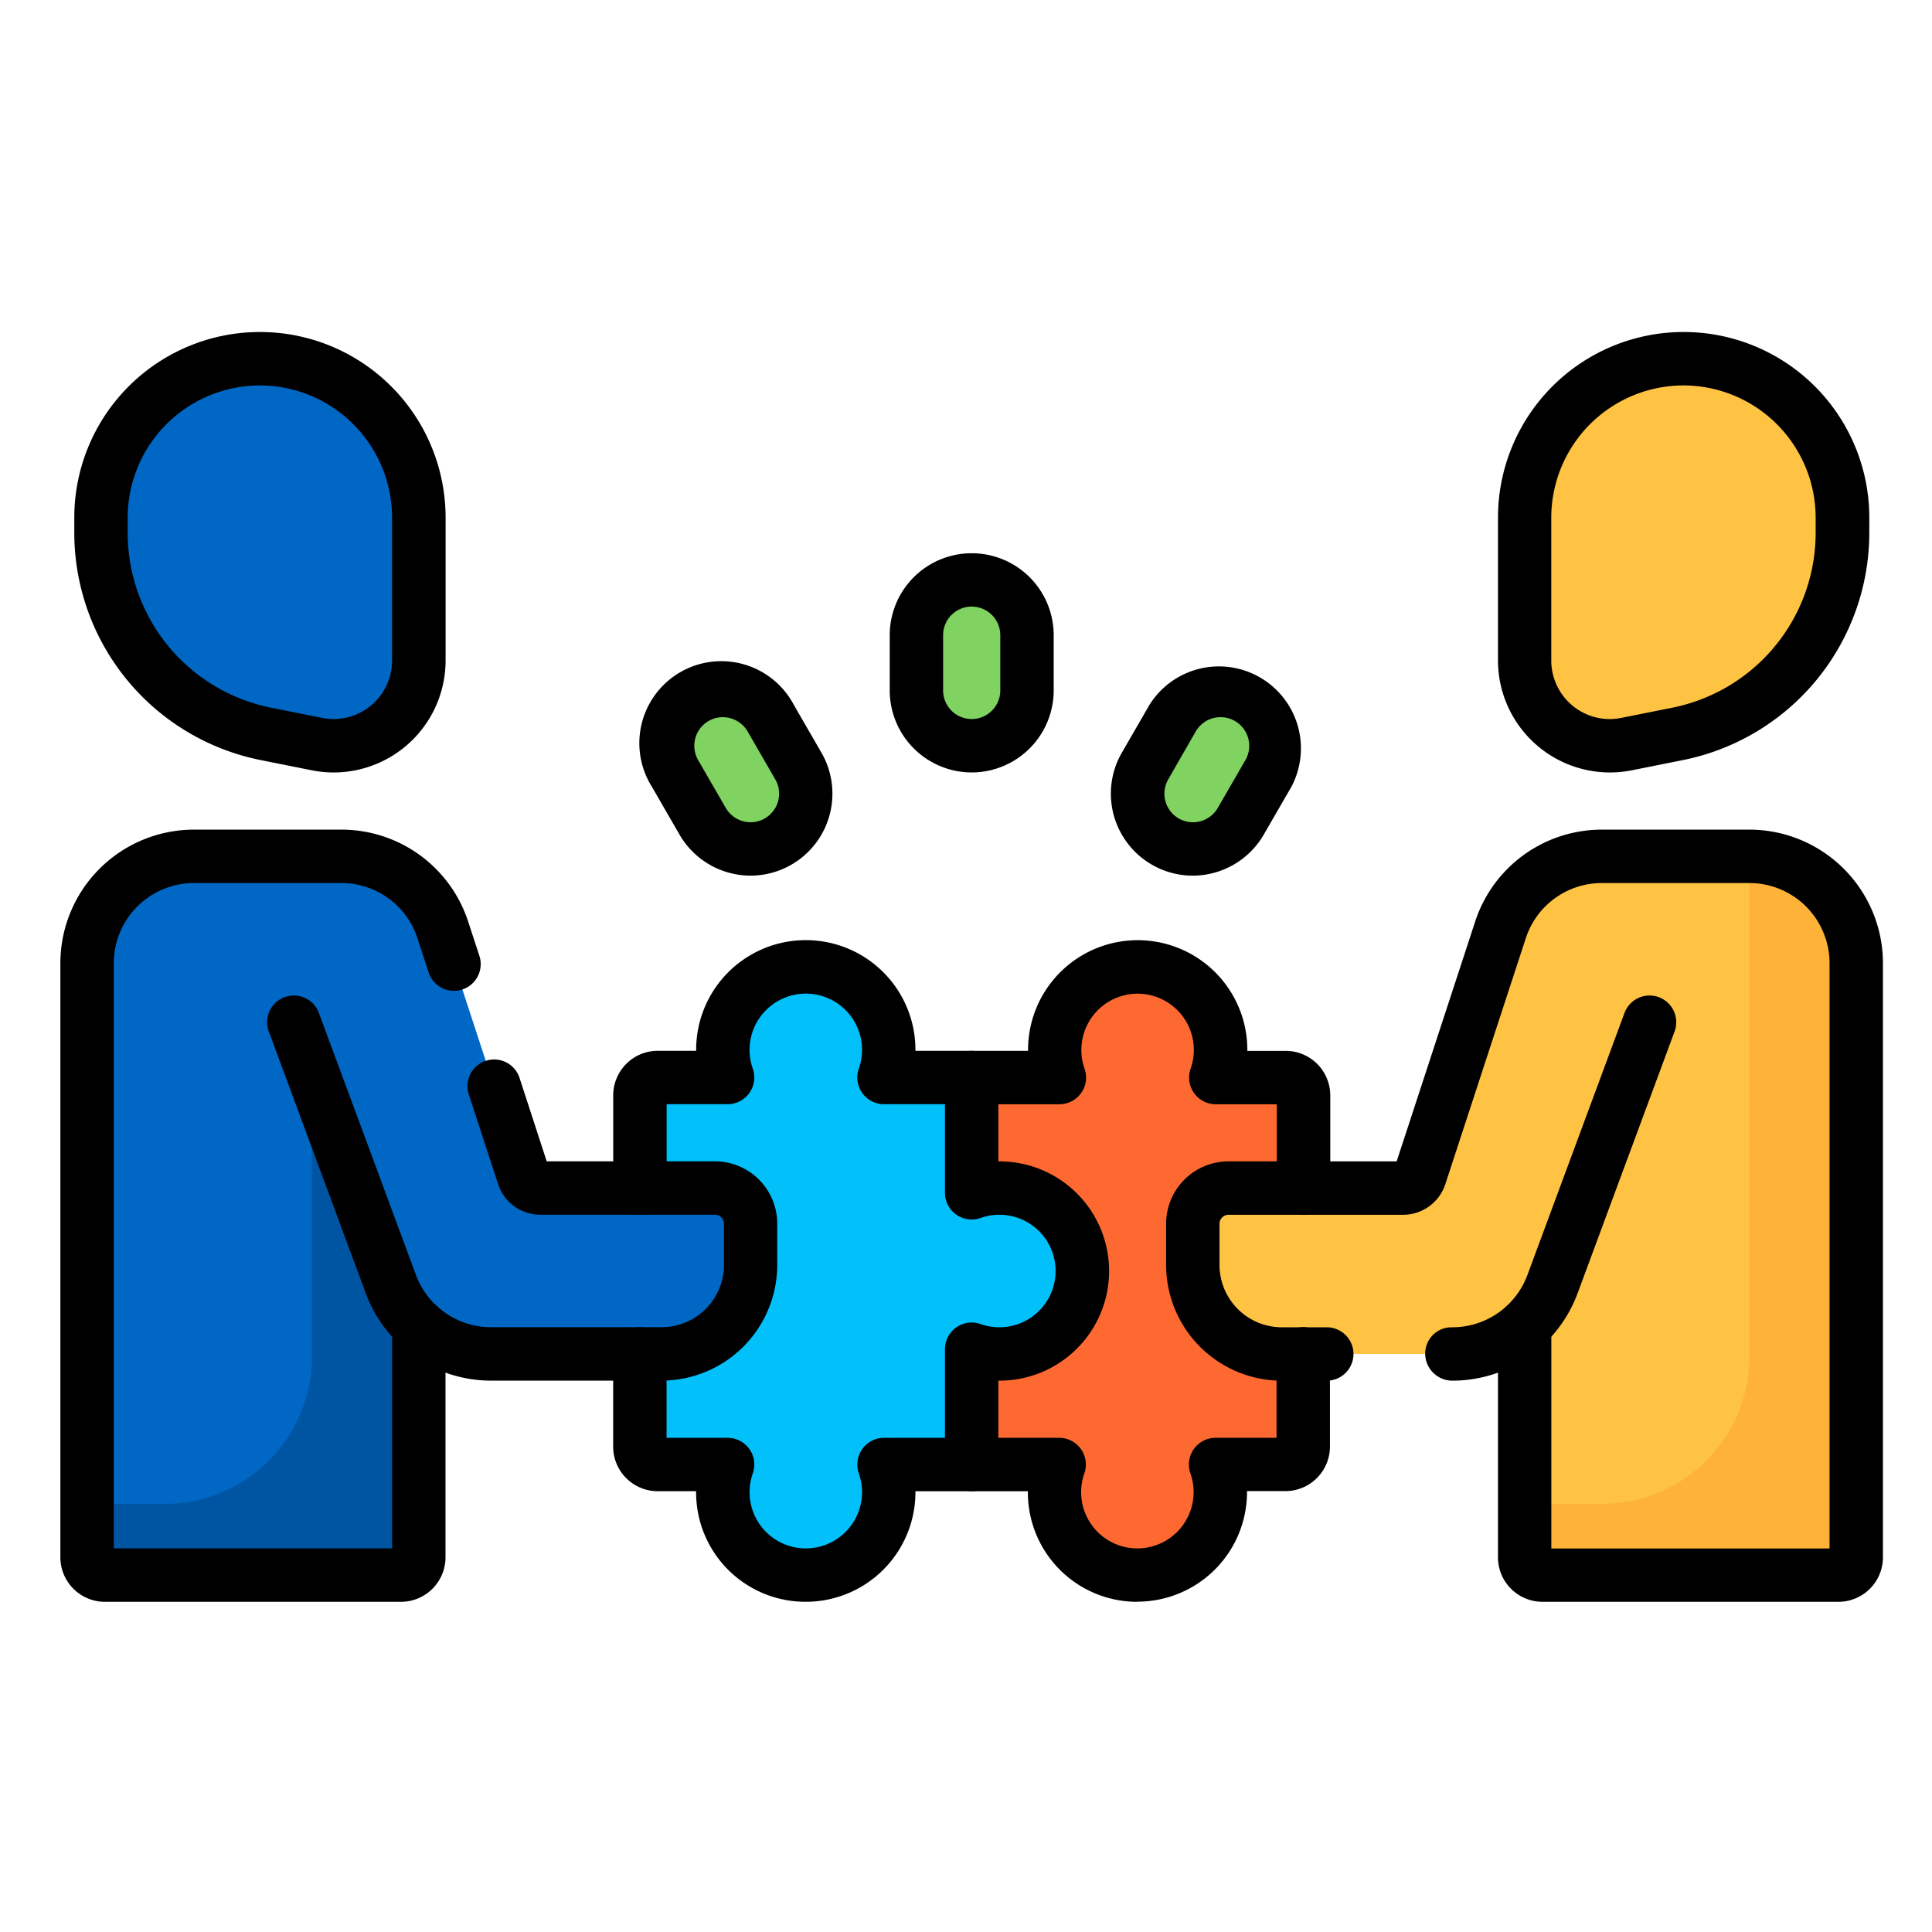 <svg xmlns="http://www.w3.org/2000/svg" width="64" height="64" viewBox="0 0 64 64">
  <g id="Grupo_1106786" data-name="Grupo 1106786" transform="translate(-288.051 -2266)">
    <rect id="Rectángulo_403530" data-name="Rectángulo 403530" width="64" height="64" transform="translate(288.051 2266)" fill="none"/>
    <g id="colaboracion" transform="translate(290.051 2199.342)">
      <path id="Trazado_877814" data-name="Trazado 877814" d="M228.6,272.483h2.9a2.747,2.747,0,1,0,5.182,0H239a.59.59,0,0,0,.59-.59V260.252a.59.59,0,0,0-.59-.59h-2.314a2.747,2.747,0,1,0-5.182,0h-2.9l-3.663,7.326Z" transform="translate(-198.412 -157.311)" fill="#fd6930"/>
      <path id="Trazado_877815" data-name="Trazado 877815" d="M175.063,263.347a2.764,2.764,0,0,0-1.262.135v-3.819h-2.9a2.747,2.747,0,1,0-5.182,0H163.4a.59.59,0,0,0-.59.59v11.642a.59.59,0,0,0,.59.59h2.314a2.747,2.747,0,1,0,5.182,0h2.9v-3.819a2.748,2.748,0,1,0,1.262-5.317Z" transform="translate(-143.612 -157.311)" fill="#01c0fa"/>
      <path id="Trazado_877816" data-name="Trazado 877816" d="M242.3,152.777h0a1.832,1.832,0,0,1-1.832-1.832v-1.832a1.832,1.832,0,0,1,1.832-1.832h0a1.832,1.832,0,0,1,1.832,1.832v1.832A1.832,1.832,0,0,1,242.3,152.777Z" transform="translate(-212.111 -61.414)" fill="#80d261"/>
      <path id="Trazado_877817" data-name="Trazado 877817" d="M303.51,183.349h0a1.832,1.832,0,0,1-.67-2.5l.916-1.586a1.832,1.832,0,0,1,2.5-.67h0a1.832,1.832,0,0,1,.67,2.5l-.916,1.586A1.832,1.832,0,0,1,303.51,183.349Z" transform="translate(-266.91 -88.814)" fill="#80d261"/>
      <path id="Trazado_877818" data-name="Trazado 877818" d="M174.236,183.349h0a1.831,1.831,0,0,0,.67-2.5l-.916-1.586a1.832,1.832,0,0,0-2.5-.67h0a1.832,1.832,0,0,0-.67,2.5l.916,1.586A1.832,1.832,0,0,0,174.236,183.349Z" transform="translate(-150.458 -88.814)" fill="#80d261"/>
      <path id="Trazado_877819" data-name="Trazado 877819" d="M414.692,97.922l1.7-.34a6.779,6.779,0,0,0,5.45-6.647v-.513a5.264,5.264,0,0,0-5.264-5.264h0a5.264,5.264,0,0,0-5.264,5.264v4.731A2.825,2.825,0,0,0,414.692,97.922Z" transform="translate(-362.808 -6.616)" fill="#ffc344"/>
      <path id="Trazado_877820" data-name="Trazado 877820" d="M319.3,235.926h5.786a.59.59,0,0,0,.56-.406l2.666-8.145a3.538,3.538,0,0,1,3.362-2.437h4.887a3.538,3.538,0,0,1,3.538,3.538v19.683a.59.59,0,0,1-.59.59H329.7a.59.59,0,0,1-.59-.59v-7.671a3.536,3.536,0,0,1-2.4.934h-5.646a2.948,2.948,0,0,1-2.948-2.948V237.1A1.179,1.179,0,0,1,319.3,235.926Z" transform="translate(-280.61 -129.912)" fill="#ffc344"/>
      <path id="Trazado_877821" data-name="Trazado 877821" d="M422.3,228.475a3.538,3.538,0,0,0-3.538-3.538h-.2a3.53,3.53,0,0,1,.2,1.179V241.5a4.886,4.886,0,0,1-4.886,4.886h-2.565v1.769a.59.59,0,0,0,.59.59h9.81a.59.59,0,0,0,.59-.59Z" transform="translate(-362.807 -129.912)" fill="#feb237"/>
      <path id="Trazado_877822" data-name="Trazado 877822" d="M18.555,97.922l-1.7-.34a6.779,6.779,0,0,1-5.449-6.647v-.513a5.264,5.264,0,0,1,5.264-5.264h0a5.264,5.264,0,0,1,5.264,5.264v4.731A2.825,2.825,0,0,1,18.555,97.922Z" transform="translate(-10.06 -6.616)" fill="#0067c5"/>
      <path id="Trazado_877823" data-name="Trazado 877823" d="M28.3,235.926H22.513a.59.59,0,0,1-.56-.406l-2.665-8.145a3.538,3.538,0,0,0-3.362-2.437H11.038A3.538,3.538,0,0,0,7.5,228.475v19.683a.59.59,0,0,0,.59.59H17.9a.59.59,0,0,0,.59-.59v-7.671a3.536,3.536,0,0,0,2.4.934H26.53a2.948,2.948,0,0,0,2.948-2.948V237.1A1.179,1.179,0,0,0,28.3,235.926Z" transform="translate(-6.616 -129.912)" fill="#0067c5"/>
      <path id="Trazado_877824" data-name="Trazado 877824" d="M17.567,292.328l-2.616-7.061v9.451a4.886,4.886,0,0,1-4.886,4.886H7.5v1.769a.59.59,0,0,0,.59.59H17.9a.59.59,0,0,0,.59-.59V293.7h0A3.533,3.533,0,0,1,17.567,292.328Z" transform="translate(-6.616 -183.127)" fill="#0055a3"/>
      <path id="Trazado_877825" data-name="Trazado 877825" d="M260.374,257.6a.884.884,0,0,1-.884-.884v-2.778H257.47a.884.884,0,0,1-.834-1.179,1.864,1.864,0,0,0-1.542-2.472,1.865,1.865,0,0,0-1.972,2.472.884.884,0,0,1-.834,1.179h-2.9a.884.884,0,1,1,0-1.769h1.863c0-.01,0-.021,0-.031a3.632,3.632,0,0,1,7.236-.453,3.763,3.763,0,0,1,.028.485h1.273a1.476,1.476,0,0,1,1.474,1.474v3.073A.884.884,0,0,1,260.374,257.6Z" transform="translate(-219.195 -150.7)"/>
      <path id="Trazado_877826" data-name="Trazado 877826" d="M254.872,366.314a3.621,3.621,0,0,1-3.6-3.178,3.761,3.761,0,0,1-.028-.485h-1.863a.884.884,0,1,1,0-1.769h2.9a.884.884,0,0,1,.834,1.179,1.864,1.864,0,0,0,1.542,2.472,1.865,1.865,0,0,0,1.972-2.472.884.884,0,0,1,.834-1.179h2.019V358.1a.884.884,0,0,1,1.769,0v3.073a1.476,1.476,0,0,1-1.474,1.474h-1.273c0,.01,0,.021,0,.031a3.631,3.631,0,0,1-3.639,3.631Z" transform="translate(-219.195 -246.594)"/>
      <path id="Trazado_877827" data-name="Trazado 877827" d="M161.684,270.419a3.621,3.621,0,0,1-3.6-3.178,3.764,3.764,0,0,1-.028-.485h-1.273a1.476,1.476,0,0,1-1.474-1.474v-3.073a.884.884,0,1,1,1.769,0v2.779H159.1a.884.884,0,0,1,.834,1.179,1.864,1.864,0,0,0,1.542,2.472,1.865,1.865,0,0,0,1.972-2.472.884.884,0,0,1,.834-1.179H166.3v-2.935a.884.884,0,0,1,1.179-.834,1.864,1.864,0,1,0,0-3.514.884.884,0,0,1-1.179-.834v-2.935h-2.019a.884.884,0,0,1-.834-1.179,1.864,1.864,0,0,0-1.542-2.472,1.865,1.865,0,0,0-1.972,2.472.884.884,0,0,1-.834,1.179h-2.019v2.778a.884.884,0,0,1-1.769,0v-3.073a1.476,1.476,0,0,1,1.474-1.474h1.273q0-.016,0-.031a3.632,3.632,0,0,1,7.236-.453,3.767,3.767,0,0,1,.028.485h1.863a.884.884,0,0,1,.884.884v2.778a3.765,3.765,0,0,1,.485.028,3.632,3.632,0,0,1-.485,7.236v2.779a.884.884,0,0,1-.884.884h-1.863q0,.016,0,.031a3.631,3.631,0,0,1-3.639,3.631Z" transform="translate(-136.997 -150.7)"/>
      <path id="Trazado_877828" data-name="Trazado 877828" d="M235.685,147.045a2.719,2.719,0,0,1-2.716-2.716V142.5a2.716,2.716,0,1,1,5.432,0v1.832A2.719,2.719,0,0,1,235.685,147.045Zm0-5.495a.948.948,0,0,0-.947.947v1.832a.947.947,0,1,0,1.894,0V142.5A.948.948,0,0,0,235.685,141.551Z" transform="translate(-205.496 -54.799)"/>
      <path id="Trazado_877829" data-name="Trazado 877829" d="M297.814,177.863a2.716,2.716,0,0,1-2.35-4.074l.916-1.586a2.716,2.716,0,0,1,4.7,2.716l-.916,1.586A2.725,2.725,0,0,1,297.814,177.863Zm.919-5.25a.952.952,0,0,0-.822.474L297,174.674a.948.948,0,0,0,.347,1.294.932.932,0,0,0,.472.127.952.952,0,0,0,.822-.474l.916-1.586a.948.948,0,0,0-.347-1.294A.932.932,0,0,0,298.734,172.614Z" transform="translate(-260.301 -82.198)"/>
      <path id="Trazado_877830" data-name="Trazado 877830" d="M166.713,177.863h0a2.725,2.725,0,0,1-2.354-1.358l-.916-1.586a2.716,2.716,0,1,1,4.7-2.716l.916,1.586a2.716,2.716,0,0,1-2.35,4.074Zm-.92-5.25a.932.932,0,0,0-.472.127.948.948,0,0,0-.347,1.294l.916,1.586a.952.952,0,0,0,.822.474h0a.947.947,0,0,0,.818-1.421l-.916-1.586A.952.952,0,0,0,165.793,172.614Z" transform="translate(-143.848 -82.198)"/>
      <path id="Trazado_877831" data-name="Trazado 877831" d="M407.516,92.247h0a3.711,3.711,0,0,1-3.7-3.71V83.806a6.149,6.149,0,0,1,12.3,0v.513a7.684,7.684,0,0,1-6.16,7.515l-1.7.34A3.733,3.733,0,0,1,407.516,92.247Zm2.445-12.821a4.385,4.385,0,0,0-4.38,4.38v4.731a1.94,1.94,0,0,0,1.934,1.941,1.974,1.974,0,0,0,.386-.039l1.7-.34a5.91,5.91,0,0,0,4.738-5.78v-.513A4.385,4.385,0,0,0,409.962,79.426Z" transform="translate(-356.193)"/>
      <path id="Trazado_877832" data-name="Trazado 877832" d="M332.9,243.016h-9.81a1.476,1.476,0,0,1-1.474-1.474v-6.117a4.421,4.421,0,0,1-1.511.265.9.9,0,0,1-.9-.884.872.872,0,0,1,.87-.884,2.666,2.666,0,0,0,1.826-.7.884.884,0,0,1,1.483.651v7.376H332.6V221.859a2.656,2.656,0,0,0-2.653-2.653h-4.887a2.648,2.648,0,0,0-2.522,1.828l-2.665,8.145a1.471,1.471,0,0,1-1.4,1.016h-5.786a.3.3,0,0,0-.295.295v1.368a2.066,2.066,0,0,0,2.064,2.064h1.489a.884.884,0,1,1,0,1.769h-1.489a3.837,3.837,0,0,1-3.833-3.833v-1.368a2.066,2.066,0,0,1,2.064-2.064h5.573l2.6-7.942a4.413,4.413,0,0,1,4.2-3.047h4.887a4.427,4.427,0,0,1,4.422,4.422v19.683A1.476,1.476,0,0,1,332.9,243.016Z" transform="translate(-273.994 -123.296)"/>
      <path id="Trazado_877833" data-name="Trazado 877833" d="M404.7,275.853a.884.884,0,0,1-.6-1.535,2.664,2.664,0,0,0,.691-1.031l3.216-8.68a.884.884,0,0,1,1.659.614l-3.216,8.68a4.441,4.441,0,0,1-1.153,1.718A.881.881,0,0,1,404.7,275.853Z" transform="translate(-356.193 -164.394)"/>
      <path id="Trazado_877834" data-name="Trazado 877834" d="M12.5,92.247a3.735,3.735,0,0,1-.733-.073l-1.7-.34a7.684,7.684,0,0,1-6.161-7.515v-.513a6.149,6.149,0,0,1,12.3,0v4.731A3.711,3.711,0,0,1,12.5,92.247ZM10.054,79.426a4.385,4.385,0,0,0-4.38,4.38v.513a5.91,5.91,0,0,0,4.739,5.78l1.7.34a1.968,1.968,0,0,0,.386.039,1.94,1.94,0,0,0,1.934-1.941V83.806A4.385,4.385,0,0,0,10.054,79.426Z" transform="translate(-3.445)"/>
      <path id="Trazado_877835" data-name="Trazado 877835" d="M11.284,243.016H1.474A1.476,1.476,0,0,1,0,241.542V221.859a4.427,4.427,0,0,1,4.422-4.422H9.309a4.413,4.413,0,0,1,4.2,3.047l.371,1.133a.884.884,0,1,1-1.681.55l-.371-1.133a2.648,2.648,0,0,0-2.522-1.828H4.422a2.656,2.656,0,0,0-2.653,2.653v19.388h9.221v-7.376a.884.884,0,0,1,1.483-.651,2.647,2.647,0,0,0,1.8.7h5.646a2.066,2.066,0,0,0,2.064-2.064v-1.368a.3.3,0,0,0-.295-.295H15.9a1.471,1.471,0,0,1-1.4-1.015l-.971-2.968a.884.884,0,0,1,1.681-.55l.9,2.764h5.573a2.066,2.066,0,0,1,2.064,2.064v1.368a3.837,3.837,0,0,1-3.833,3.833H14.269a4.421,4.421,0,0,1-1.511-.265v6.117A1.476,1.476,0,0,1,11.284,243.016Z" transform="translate(0 -123.296)"/>
      <path id="Trazado_877836" data-name="Trazado 877836" d="M63.12,275.853a.881.881,0,0,1-.6-.233,4.441,4.441,0,0,1-1.153-1.718l-3.216-8.681a.884.884,0,0,1,1.659-.614l3.216,8.68a2.664,2.664,0,0,0,.691,1.031.884.884,0,0,1-.6,1.535Z" transform="translate(-51.247 -164.394)"/>
    </g>
  </g>
</svg>
